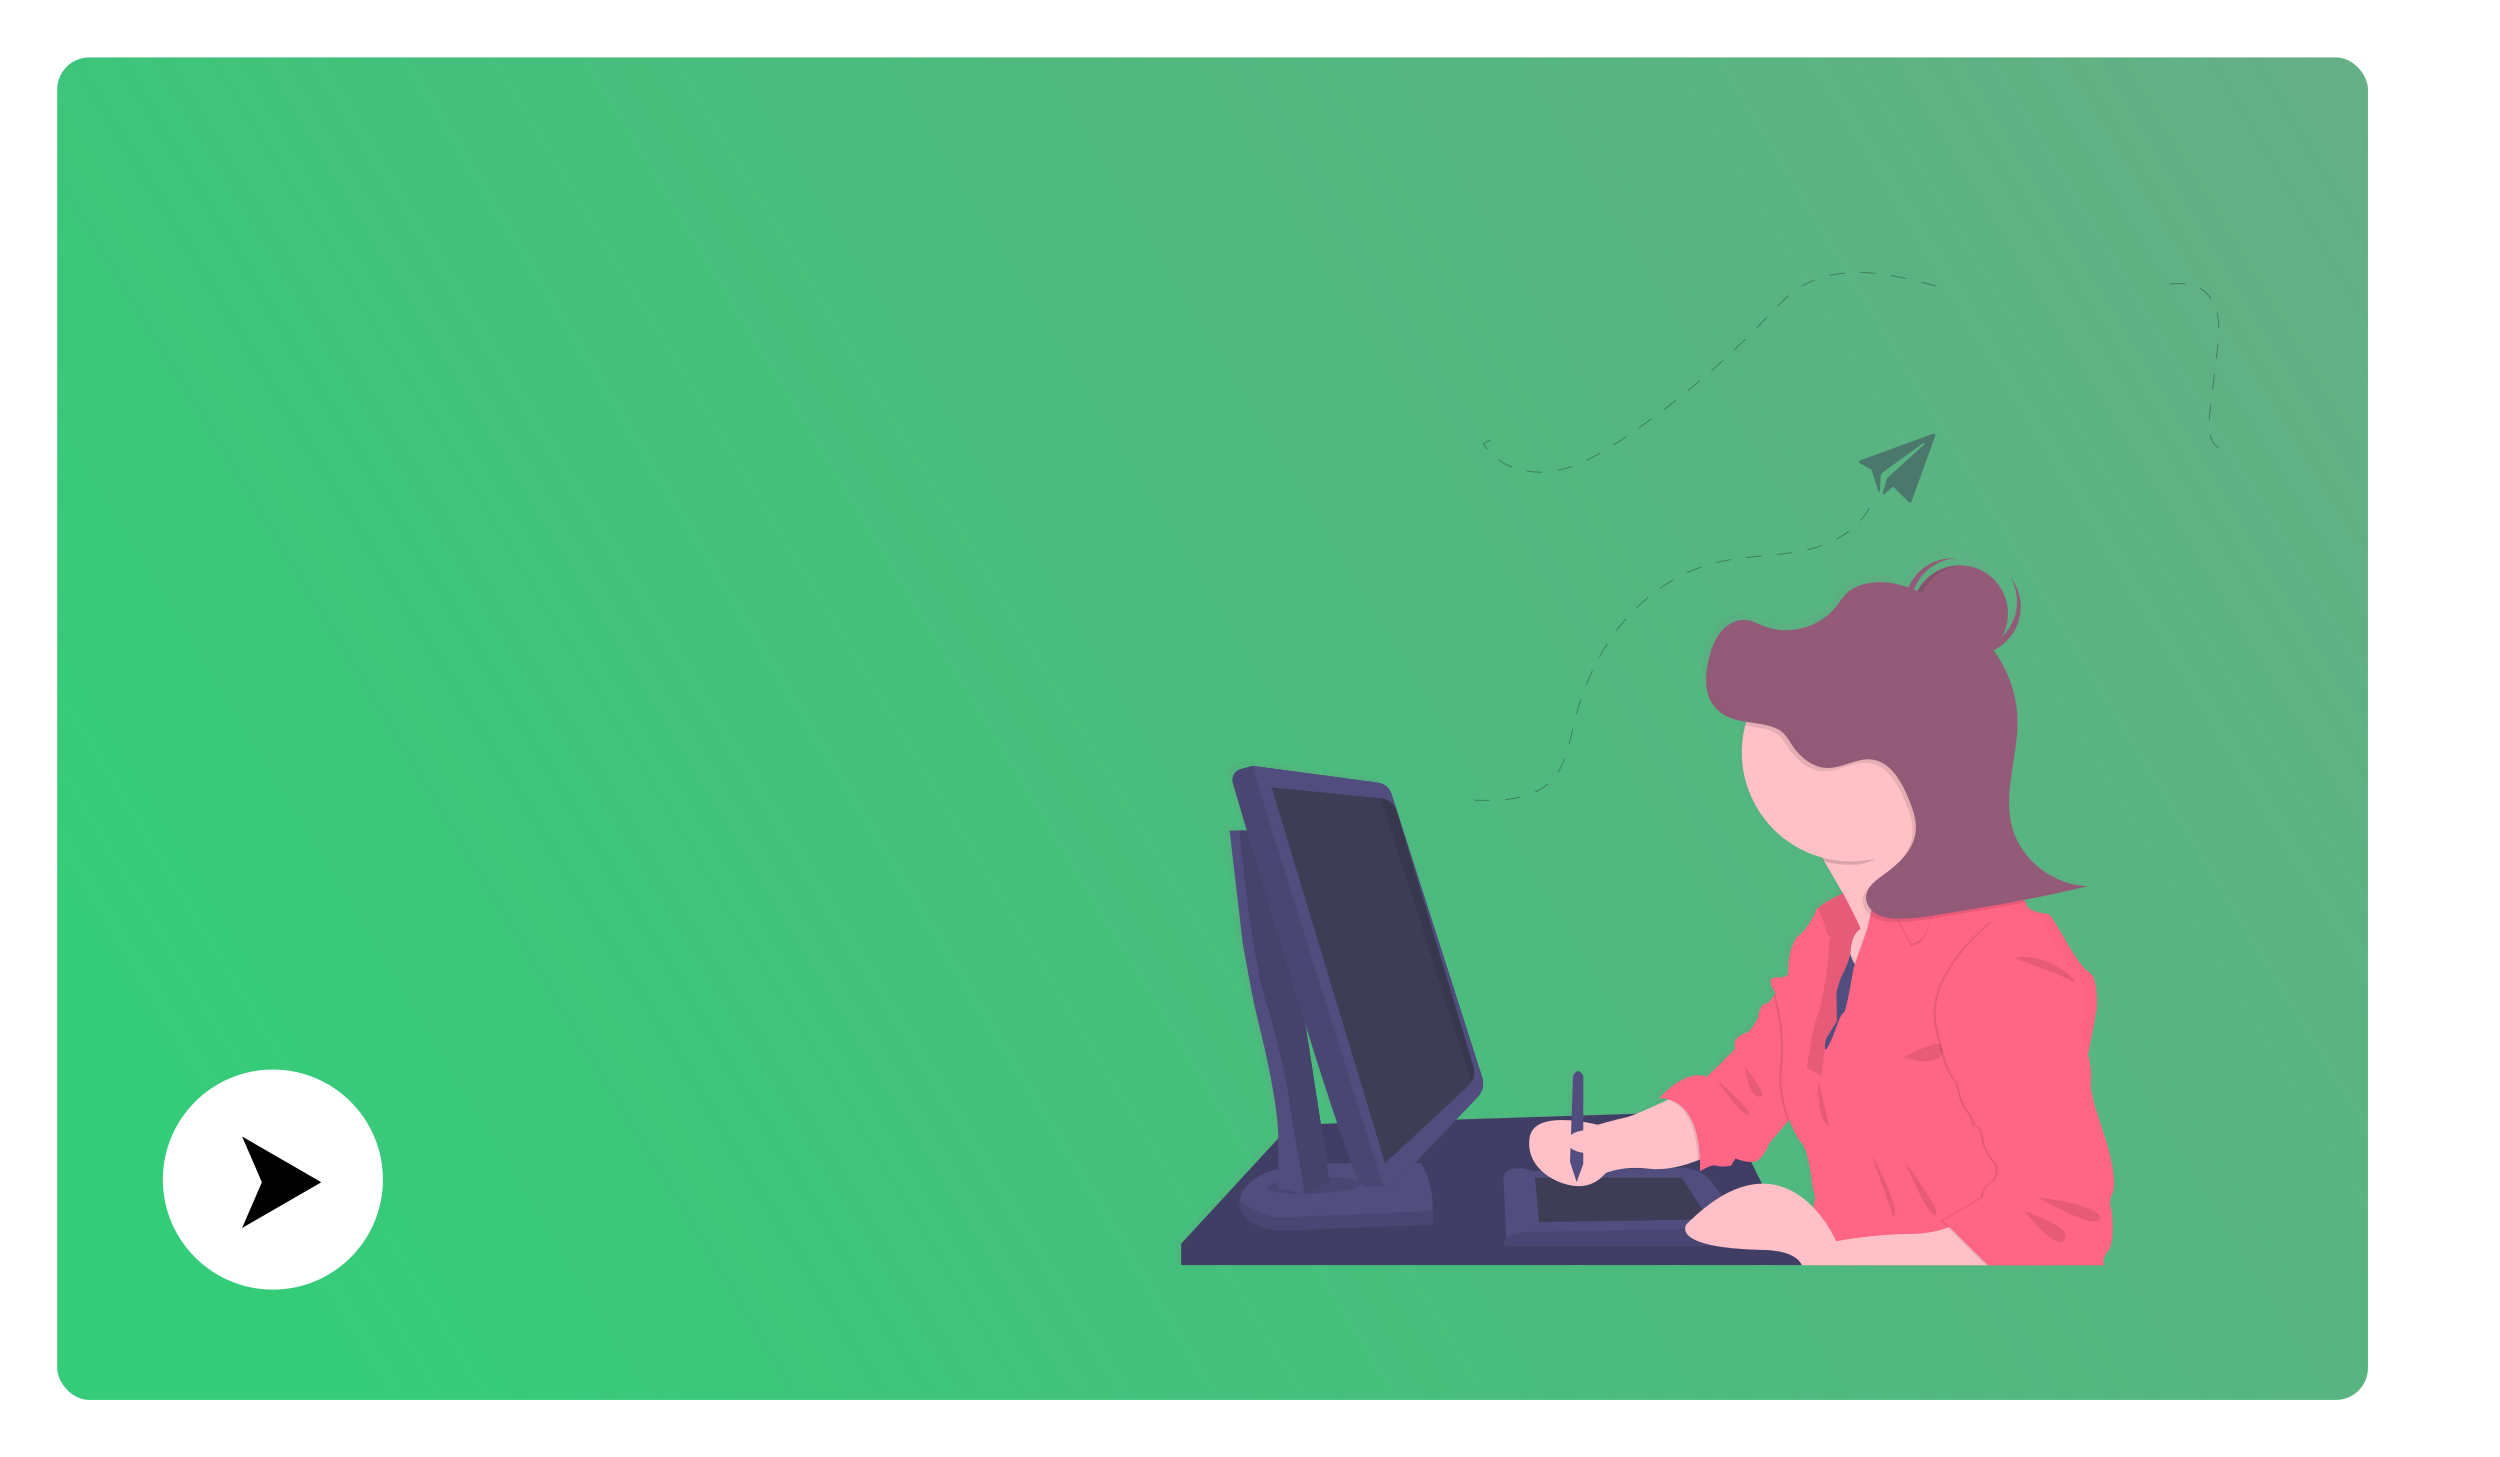<svg width="568" height="331" viewBox="0 0 568 331" fill="none" xmlns="http://www.w3.org/2000/svg">
<g filter="url(#filter0_dd)">
<rect x="13" y="12" width="525" height="305.028" rx="7.29" fill="url(#paint0_linear)"/>
</g>
<circle cx="62" cy="268" r="25" fill="white"/>
<path d="M73 268.608L55 258.215L59.5 268.608L55 279L73 268.608Z" fill="black"/>
<g clip-path="url(#clip0)">
<path d="M478.506 260.561L476.172 253.135C476.172 253.135 474.218 247.864 474.533 245.037C474.848 242.211 473.877 239.125 473.877 239.125L475.796 229.134C475.796 229.134 475.901 228.046 475.895 226.611C475.895 224.219 475.557 220.865 473.9 219.992C471.251 218.595 465.823 206.785 464.685 206.785C463.548 206.785 459.89 206.023 459.89 204.743C459.894 204.696 459.894 204.649 459.89 204.603C459.89 204.603 459.89 204.574 459.89 204.559C459.89 204.544 459.872 204.492 459.861 204.457L459.843 204.407L459.791 204.291L459.773 204.259C459.63 204.005 459.453 203.772 459.245 203.567C464.186 202.625 469.104 201.59 473.987 200.385H473.807L473.987 200.341C473.339 200.334 472.691 200.29 472.048 200.207L471.905 200.239C464.723 199.259 458.268 193.644 456.512 186.529C454.564 178.654 457.97 170.434 457.819 162.319C457.714 157.184 456.188 152.178 453.411 147.857C453.038 147.273 452.641 146.713 452.227 146.165C453.665 145.466 454.935 144.464 455.95 143.229C456.965 141.993 457.7 140.552 458.105 139.005C458.511 137.458 458.577 135.842 458.299 134.267C458.021 132.693 457.405 131.197 456.495 129.883C456.369 129.702 456.238 129.527 456.104 129.355C457.405 131.513 457.934 134.049 457.604 136.547C457.274 139.046 456.106 141.358 454.289 143.105C454.991 141.83 455.434 140.427 455.591 138.98C455.748 137.533 455.616 136.068 455.204 134.672C454.792 133.276 454.107 131.975 453.188 130.845C452.27 129.715 451.137 128.778 449.855 128.088C448.573 127.399 447.166 126.971 445.717 126.828C444.268 126.685 442.805 126.831 441.413 127.257C440.021 127.683 438.727 128.381 437.606 129.311C436.485 130.24 435.56 131.382 434.883 132.671C434.647 132.566 434.41 132.461 434.174 132.365C434.909 130.353 436.215 128.598 437.932 127.317C439.649 126.036 441.703 125.283 443.841 125.151C443.622 125.137 443.406 125.131 443.185 125.131C441.012 125.134 438.889 125.78 437.084 126.987C435.278 128.195 433.87 129.909 433.037 131.916C429.735 130.705 426.29 130.203 422.9 131.064C422.27 131.223 421.655 131.437 421.063 131.703L421.214 131.583C420.373 131.938 419.597 132.431 418.919 133.042C417.903 133.978 417.189 135.191 416.328 136.276C415.451 137.359 414.413 138.302 413.251 139.071C413.347 139.024 413.443 138.969 413.543 138.919C409.634 141.684 404.322 142.481 399.853 140.701C398.599 140.2 397.389 139.514 396.061 139.33C395.04 139.204 394.003 139.355 393.06 139.768C393.101 139.736 393.139 139.701 393.182 139.669C391.949 140.176 390.864 140.989 390.032 142.032C388.574 143.831 387.842 146.115 387.319 148.364C386.931 149.961 386.736 151.598 386.736 153.241C386.756 155.347 387.229 157.38 388.486 159.029C390.435 161.555 393.095 162.237 395.872 162.692C395.79 162.984 395.711 163.252 395.641 163.538C394.048 169.84 394.963 176.514 398.194 182.154C401.424 187.794 406.718 191.961 412.959 193.775L413.499 194.691L413.674 194.732C414.966 196.917 416.381 199.37 417.693 201.732C417.763 201.858 417.831 201.983 417.901 202.106L415.418 203.383C414.768 203.719 413.152 204.597 412.256 205.46C411.998 205.684 411.797 205.967 411.673 206.286C411.294 207.558 409.275 210.86 407.881 211.746C406.487 212.633 405.355 216.953 405.483 219.234C405.612 221.515 404.725 221.276 402.452 221.398C400.18 221.521 402.452 224.826 402.452 224.826L402.511 225.048C402.406 225.228 402.286 225.424 402.155 225.631C401.572 226.526 400.804 227.518 400.244 227.466C399.232 227.369 398.602 229.846 398.666 230.225C398.73 230.604 396.899 233.652 396.204 233.97C395.51 234.288 392.544 234.895 393.363 237.736L389.764 241.4L386.847 244.194C386.847 244.194 382.681 241.843 375.926 249.153C376.679 249.082 377.439 249.153 378.166 249.363L377.974 249.456C376.194 250.299 373.114 251.737 370.836 252.665L358.704 253.041V243.999C358.704 243.999 357.631 241.461 356.371 243.999L356.053 253.135L329.684 253.989L334.625 248.739L334.689 248.669C335.218 248.107 335.587 247.414 335.758 246.662C335.928 245.909 335.895 245.125 335.66 244.39L315.044 179.584L314.901 179.129C314.698 178.489 314.318 177.919 313.804 177.486C313.29 177.053 312.664 176.776 311.998 176.685L283.36 172.82L283.162 172.794L280.53 173.508C280.2 173.598 279.891 173.753 279.622 173.964C279.352 174.175 279.127 174.437 278.959 174.736C278.792 175.035 278.686 175.364 278.647 175.704C278.609 176.044 278.638 176.388 278.734 176.717C279.41 179.05 280.522 182.86 281.942 187.647H277.987L281.018 213.806L282.864 223.869C283.337 226.436 283.888 228.987 284.518 231.523C286.038 237.649 289.045 250.714 289.112 258.292L266.943 282.462V287.371H408.546C408.552 287.387 408.56 287.403 408.569 287.417H477.558C477.558 287.417 476.802 286.084 478.433 284.18C480.063 282.275 479.255 274.72 479.255 274.72C479.255 274.72 478.339 273.512 479.46 270.846C480.58 268.18 478.506 260.561 478.506 260.561ZM302.559 254.859L298.796 254.981L295.296 232.212C297.889 240.531 300.404 248.447 302.559 254.859ZM399.454 268.697L397.012 263.714C397.571 263.74 398.124 263.592 398.596 263.291C400.174 262.148 401.119 259.482 401.119 259.482L405.355 254.45L405.705 254.03C406.562 256.425 407.572 258.315 408.38 259.228C410.398 261.515 410.652 268.116 411.273 270.528C411.895 272.941 411.41 271.926 411.273 273.323C411.254 273.664 411.282 274.007 411.358 274.341C408.566 271.345 404.596 268.621 399.454 268.697Z" fill="url(#paint1_linear)"/>
<path d="M268.369 282.559L293.265 255.574L392.149 252.392L409.412 287.418H268.369V282.559Z" fill="#514E7F"/>
<path opacity="0.2" d="M268.369 282.559L293.265 255.574L392.149 252.392L409.412 287.418H268.369V282.559Z" fill="black"/>
<path d="M397.179 280.307V281.24C397.179 281.723 396.987 282.186 396.646 282.527C396.305 282.869 395.842 283.06 395.359 283.06H342.207C341.2 283.06 342.207 281.051 342.207 281.051L341.606 267.887C341.583 267.386 341.734 266.894 342.033 266.492C342.331 266.09 342.76 265.804 343.245 265.681C346.203 264.935 348.239 266.133 348.239 266.133L381.165 265.296C381.847 265.262 382.531 265.295 383.207 265.393C384.402 265.551 385.553 265.95 386.59 266.564C387.627 267.179 388.529 267.997 389.242 268.969L396.809 279.228C397.045 279.538 397.175 279.917 397.179 280.307Z" fill="#514E7F"/>
<path opacity="0.1" d="M397.178 281.239C397.178 281.722 396.986 282.185 396.644 282.526C396.303 282.868 395.84 283.06 395.357 283.06H342.205C341.199 283.06 342.205 281.05 342.205 281.05C342.205 281.05 345.14 279.626 349.497 279.883L388.293 279.043C388.293 279.043 392.875 279.148 395.556 279.44C396 279.488 396.411 279.698 396.71 280.03C397.01 280.362 397.176 280.792 397.178 281.239Z" fill="black"/>
<path d="M382.092 267.557H348.74L349.662 277.699L388.294 277.028L382.092 267.557Z" fill="#3F3D56"/>
<path d="M325.53 274.679V278.2L290.588 279.618C290.588 279.618 282.598 279.072 281.618 274.163C281.54 273.65 281.55 273.127 281.648 272.617C282 270.549 283.774 266.938 291.591 265.269L301.217 264.28H322.68C322.68 264.28 325.451 267.054 325.53 274.679Z" fill="#514E7F"/>
<path opacity="0.1" d="M325.53 274.79V278.2L290.588 279.618C290.588 279.618 282.598 279.072 281.618 274.163C281.54 273.65 281.55 273.127 281.648 272.617C281.648 272.617 286.478 277.185 293.024 276.514L323.78 275.175C324.369 275.077 324.954 274.949 325.53 274.79Z" fill="black"/>
<path opacity="0.1" d="M298.799 271.245C304.725 270.94 309.486 269.868 309.433 268.851C309.381 267.835 304.535 267.258 298.61 267.563C292.684 267.869 287.923 268.94 287.976 269.957C288.028 270.974 292.874 271.551 298.799 271.245Z" fill="black"/>
<path d="M302.115 268.534L296.462 271.328L290.448 269.905L290.418 260.101C290.801 252.946 287.502 238.624 285.871 232.133C285.243 229.625 284.693 227.097 284.223 224.549L282.374 214.588L279.363 188.703H286.527L290.739 194.735L302.115 268.534Z" fill="#514E7F"/>
<path d="M302.115 268.534L296.462 271.328L292.857 250.39C292.927 246.823 288.455 229.887 288.163 229.19C284.599 220.682 281.545 188.715 281.545 188.715H286.53L290.739 194.735L302.115 268.534Z" fill="#514E7F"/>
<path opacity="0.15" d="M302.115 268.534L296.462 271.328L292.857 250.39C292.927 246.823 288.455 229.887 288.163 229.19C284.599 220.682 281.545 188.715 281.545 188.715H286.53L290.739 194.735L302.115 268.534Z" fill="black"/>
<path d="M335.815 249.113L316.563 269.4L314.306 269.561L311.555 269.759C310.919 269.805 310.284 269.653 309.736 269.325C309.189 268.997 308.757 268.507 308.498 267.924C302.664 254.798 284.013 191.329 280.087 177.884C279.992 177.558 279.962 177.216 280.001 176.879C280.039 176.541 280.145 176.214 280.312 175.918C280.478 175.622 280.702 175.362 280.971 175.154C281.239 174.945 281.547 174.793 281.875 174.705L284.5 173.999L284.696 174.022L312.742 177.785C313.544 177.893 314.298 178.226 314.917 178.746C315.537 179.265 315.996 179.949 316.243 180.72L336.772 244.872C337.007 245.6 337.042 246.377 336.874 247.123C336.705 247.869 336.34 248.557 335.815 249.113Z" fill="#514E7F"/>
<path opacity="0.1" d="M335.815 249.113L316.563 269.4L314.306 269.561L311.555 269.759C310.919 269.805 310.284 269.653 309.736 269.325C309.189 268.997 308.757 268.507 308.498 267.924C302.664 254.798 284.013 191.329 280.087 177.884C279.992 177.558 279.962 177.216 280.001 176.879C280.039 176.541 280.145 176.214 280.312 175.918C280.478 175.622 280.702 175.362 280.971 175.154C281.239 174.945 281.547 174.793 281.875 174.705L284.5 173.999L284.696 174.022L312.742 177.785C313.544 177.893 314.298 178.226 314.917 178.746C315.537 179.265 315.996 179.949 316.243 180.72L336.772 244.872C337.007 245.6 337.042 246.377 336.874 247.123C336.705 247.869 336.34 248.557 335.815 249.113Z" fill="black"/>
<path d="M335.748 249.182L316.563 269.408L314.305 269.569L285.515 177.393C285.025 176.335 284.75 175.19 284.707 174.024L313.223 177.851C313.884 177.94 314.506 178.215 315.018 178.643C315.529 179.072 315.908 179.637 316.111 180.272L336.754 244.78C336.996 245.537 337.03 246.345 336.853 247.119C336.676 247.893 336.294 248.606 335.748 249.182Z" fill="#514E7F"/>
<path d="M334.341 245.782C334.131 246.139 333.869 246.463 333.566 246.744L314.678 264.304L288.91 178.899L313.655 181.35C314.511 181.434 315.323 181.771 315.987 182.318C316.652 182.865 317.138 183.597 317.385 184.421L334.767 242.302C334.941 242.88 334.993 243.488 334.92 244.087C334.847 244.686 334.65 245.263 334.341 245.782Z" fill="#3F3D56"/>
<path opacity="0.1" d="M334.341 245.782L313.654 181.35C314.511 181.434 315.323 181.771 315.987 182.318C316.651 182.865 317.138 183.597 317.385 184.421L334.767 242.302C334.941 242.88 334.993 243.488 334.92 244.087C334.846 244.686 334.649 245.263 334.341 245.782Z" fill="black"/>
<path d="M445.264 150.34C451.313 150.34 456.217 145.436 456.217 139.387C456.217 133.337 451.313 128.434 445.264 128.434C439.214 128.434 434.311 133.337 434.311 139.387C434.311 145.436 439.214 150.34 445.264 150.34Z" fill="#945B79"/>
<path d="M434.196 137.761C434.196 134.969 435.262 132.282 437.176 130.249C439.091 128.217 441.709 126.992 444.496 126.826C444.28 126.826 444.064 126.805 443.846 126.805C442.392 126.781 440.948 127.047 439.598 127.587C438.249 128.127 437.02 128.93 435.983 129.95C434.947 130.969 434.124 132.185 433.562 133.526C433 134.867 432.711 136.306 432.711 137.76C432.711 139.214 433 140.653 433.562 141.994C434.124 143.335 434.947 144.55 435.983 145.57C437.02 146.589 438.249 147.392 439.598 147.932C440.948 148.472 442.392 148.738 443.846 148.714C444.064 148.714 444.28 148.714 444.496 148.694C441.709 148.527 439.092 147.303 437.177 145.271C435.263 143.239 434.197 140.553 434.196 137.761Z" fill="#945B79"/>
<path opacity="0.1" d="M435.615 139.387C435.616 136.594 436.683 133.907 438.598 131.875C440.514 129.843 443.133 128.619 445.921 128.454C445.705 128.454 445.486 128.434 445.267 128.434C442.393 128.48 439.652 129.655 437.636 131.705C435.62 133.754 434.49 136.513 434.49 139.388C434.49 142.263 435.62 145.022 437.636 147.072C439.652 149.121 442.393 150.296 445.267 150.343C445.486 150.343 445.705 150.343 445.921 150.319C443.133 150.155 440.513 148.931 438.597 146.899C436.682 144.867 435.615 142.18 435.615 139.387Z" fill="black"/>
<path d="M388.888 262.198C387.865 262.738 386.811 263.219 385.732 263.636C382.914 264.744 378.62 266.016 374.621 265.529C367.898 264.712 363.875 266.912 363.875 266.912L362.367 255.725C362.367 255.725 367.326 254.267 369.342 253.902C370.853 253.611 376.304 251.099 378.921 249.865C379.796 249.457 380.341 249.188 380.341 249.188H385.37L388.888 262.198Z" fill="#FFC1C7"/>
<path opacity="0.1" d="M388.889 262.198C387.866 262.738 386.812 263.219 385.733 263.636C385.392 253.675 381.57 250.717 378.922 249.865C379.797 249.457 380.342 249.188 380.342 249.188H385.371L388.889 262.198Z" fill="black"/>
<path d="M407.493 228.764V253.267L406.178 254.824L401.963 259.812C401.963 259.812 401.02 262.438 399.448 263.581C397.876 264.724 394.291 263.205 394.291 263.205L393.285 264.838C393.285 264.838 391.024 265.279 389.957 264.838C388.889 264.398 386.246 266.095 386.246 266.095C386.625 248.121 376.883 249.568 376.883 249.568C383.606 242.34 387.754 244.665 387.754 244.665L390.648 241.899L394.23 238.271C393.413 235.462 396.365 234.861 397.056 234.546C397.748 234.231 399.571 231.215 399.509 230.838C399.448 230.462 400.072 228.009 401.079 228.105C401.639 228.158 402.406 227.175 402.984 226.291C403.444 225.579 403.783 224.932 403.783 224.932L407.493 228.764Z" fill="#FF6584"/>
<path d="M416.193 204.271L423.602 200.479L423.182 204.921L424.641 209.384C424.641 209.384 423.302 212.84 423.136 213.217C422.969 213.593 419.784 221.472 419.784 221.472L417.229 218.246L416.193 204.271Z" fill="#FF6584"/>
<path opacity="0.1" d="M417.232 218.246L416.193 204.271L423.602 200.481" fill="black"/>
<path d="M448.03 200.106C448.03 200.106 445.568 203.647 442.196 208.159C434.35 218.66 421.585 234.412 423.528 222.983C423.592 222.61 423.642 222.236 423.685 221.86C423.207 222.181 422.11 221.901 420.914 221.332L420.833 221.294C420.243 221.005 419.673 220.676 419.129 220.308C419.068 220.27 419.009 220.229 418.951 220.189C417.624 219.264 416.562 218.182 416.618 217.435C417.56 201.03 421.378 208.853 422.451 210.674C422.512 210.801 422.595 210.917 422.696 211.015C422.65 210.887 422.597 210.752 422.539 210.612C421.786 208.766 420.348 206.007 418.706 203.057V203.028L418.487 202.637C417.122 200.202 415.643 197.655 414.313 195.421L413.954 194.82C411.854 191.296 410.221 188.668 410.221 188.668C410.221 188.668 419.762 179.941 427.804 174.638C434.513 170.207 440.195 168.162 438.378 175.595C437.211 180.372 437.552 184.459 438.629 187.846C438.667 187.971 438.707 188.097 438.751 188.219C438.967 188.864 439.217 189.498 439.498 190.118C439.879 190.972 440.316 191.8 440.805 192.597C442.635 195.598 445.101 198.161 448.03 200.106Z" fill="#FFC1C7"/>
<path opacity="0.15" d="M433.197 186.859C428.673 191.774 427.711 196.485 420.503 196.485C418.406 196.486 416.317 196.222 414.287 195.697C412.015 191.876 410.203 188.945 410.203 188.945C410.203 188.945 442.354 159.545 438.36 175.871C437.141 180.803 432.028 183.388 433.197 186.859Z" fill="black"/>
<path d="M445.264 170.945C445.264 175.843 443.811 180.631 441.09 184.704C438.369 188.776 434.501 191.95 429.976 193.825C425.45 195.699 420.471 196.189 415.667 195.233C410.863 194.278 406.45 191.919 402.987 188.455C399.523 184.991 397.165 180.578 396.21 175.774C395.255 170.97 395.745 165.991 397.62 161.466C399.495 156.94 402.67 153.073 406.743 150.352C410.816 147.631 415.604 146.179 420.502 146.18C423.758 146.166 426.985 146.796 429.996 148.036C433.006 149.276 435.742 151.099 438.044 153.402C440.346 155.704 442.17 158.44 443.409 161.451C444.648 164.462 445.279 167.689 445.264 170.945Z" fill="#FFC1C7"/>
<path opacity="0.1" d="M419.937 213.806C419.937 213.806 420.377 220.844 424.84 220.278C429.303 219.712 425.908 235.236 425.908 235.236L420.949 239.761L415.599 241.406C415.599 241.406 410.886 240.023 410.95 239.769C411.014 239.516 412.834 224.814 412.834 224.814L415.599 216.956L419.937 213.806Z" fill="black"/>
<path d="M419.937 214.308C419.937 214.308 420.377 221.346 424.84 220.783C429.303 220.22 425.908 235.741 425.908 235.741L420.949 240.265L415.605 241.899C415.605 241.899 410.892 240.516 410.956 240.265C411.02 240.015 412.84 225.307 412.84 225.307L415.605 217.452L419.937 214.308Z" fill="#514E7F"/>
<path opacity="0.1" d="M407.492 228.764V253.267L406.177 254.824C404.82 251.225 403.788 246.345 404.426 241.958C405.258 236.141 403.601 228.697 403 226.285C403.461 225.573 403.799 224.926 403.799 224.926L407.492 228.764Z" fill="black"/>
<path opacity="0.1" d="M420.502 215.063C420.342 216.444 419.984 217.794 419.437 219.071C419.274 219.459 419.107 219.835 418.941 220.188C417.614 219.264 416.552 218.181 416.608 217.435C417.55 201.03 421.368 208.853 422.441 210.673C421.916 211.07 420.744 212.237 420.502 215.063Z" fill="black"/>
<path opacity="0.1" d="M422.524 210.612C421.737 208.678 420.191 205.741 418.461 202.637L418.68 202.526L422.682 210.513C422.626 210.54 422.573 210.573 422.524 210.612Z" fill="black"/>
<path opacity="0.1" d="M448.03 200.105C448.03 200.105 420.753 239.323 423.527 222.982C423.591 222.609 423.641 222.236 423.685 221.859C423.195 222.186 422.06 221.889 420.832 221.294C421.019 220.203 421.124 219.456 421.124 219.456L424.143 210.915C424.143 210.915 425.893 204.127 425.651 202.748L425.732 202.692L440.743 192.614H440.758C442.603 195.614 445.086 198.171 448.03 200.105Z" fill="black"/>
<path d="M476.311 229.771L474.173 240.823L467.756 287.456H412.083C412.083 287.456 413.087 279.289 413.087 278.029C413.087 276.768 411.958 274.887 412.083 273.504C412.209 272.122 412.69 273.125 412.083 270.739C411.477 268.353 411.208 261.813 409.204 259.553C407.2 257.292 403.916 248.991 404.917 241.964C405.917 234.937 403.28 225.498 403.28 225.498C403.28 225.498 401.019 222.228 403.28 222.102C405.541 221.977 406.425 222.216 406.299 219.961C406.174 217.706 407.303 213.43 408.685 212.549C410.068 211.668 412.081 208.401 412.457 207.144C412.582 206.828 412.782 206.547 413.04 206.325C414.172 205.239 416.473 204.128 416.473 204.128L418.673 203.028V203.058L422.663 211.015C422.663 211.015 420.796 211.922 420.484 215.565C420.325 216.946 419.967 218.296 419.42 219.573C419.315 219.824 419.209 220.072 419.102 220.308C418.781 221.02 418.454 221.65 418.177 222.152C417.766 222.896 417.471 223.354 417.471 223.354C417.471 223.354 417.363 224.205 417.2 225.395C416.864 227.84 416.298 231.714 415.963 232.641C415.671 233.464 415.088 234.878 414.764 236.141C414.56 236.932 414.443 237.664 414.551 238.142C414.551 238.18 414.569 238.218 414.58 238.253C414.957 239.42 416.841 234.403 416.841 234.403C416.841 234.403 418.224 230.13 418.854 230.13C419.335 230.13 420.417 224.097 420.895 221.315C421.035 220.483 421.12 219.944 421.12 219.944L424.139 211.4C424.139 211.4 424.556 209.787 424.956 207.973C425.376 206.065 425.776 203.938 425.647 203.23L425.729 203.174L440.739 193.096H440.754L440.984 192.942H440.961C440.856 192.942 440.553 192.755 439.972 191.39C439.823 191.043 439.657 190.623 439.473 190.103C439.473 190.103 444.275 188.175 445.987 189.587C446.098 189.676 446.196 189.78 446.279 189.896C446.327 189.961 446.369 190.03 446.404 190.103C447.536 192.437 448.038 194.187 449.169 195.698C449.292 195.859 449.424 196.012 449.566 196.156C450.934 197.588 453.65 199.266 453.192 199.721C452.69 200.222 456.963 202.346 456.963 202.346C456.963 202.346 459.463 203.775 460.248 204.971C460.385 205.156 460.466 205.377 460.481 205.607C460.481 206.864 464.127 207.617 465.259 207.617C466.391 207.617 471.796 219.308 474.433 220.69C477.07 222.073 476.311 229.771 476.311 229.771Z" fill="#FF6584"/>
<g opacity="0.1">
<path opacity="0.1" d="M419.916 211.014C419.916 211.014 418.049 211.921 417.737 215.564C417.578 216.945 417.219 218.296 416.669 219.572C416.304 220.454 415.89 221.315 415.429 222.151C415.018 222.895 414.724 223.353 414.724 223.353C414.724 223.353 414.616 224.204 414.452 225.394C414.126 227.859 413.542 231.733 413.213 232.655C412.921 233.477 412.338 234.892 412.014 236.155C411.81 236.946 411.693 237.678 411.801 238.156C411.801 238.194 411.818 238.232 411.83 238.267C412.206 239.434 414.091 234.417 414.091 234.417C414.091 234.417 415.473 230.143 416.103 230.143C416.281 230.143 416.544 229.309 416.827 228.119C416.97 227.165 417.118 226.211 417.215 225.412C417.378 224.216 417.486 223.37 417.486 223.37C417.486 223.37 417.652 223.113 417.909 222.67C418.177 221.133 418.364 219.972 418.364 219.972L421.383 211.428C421.383 211.428 421.602 210.576 421.876 209.418L418.667 203.039L416.468 204.139L419.916 211.014Z" fill="black"/>
<path opacity="0.1" d="M474.425 220.719C471.8 219.336 466.383 207.645 465.251 207.645C464.119 207.645 460.473 206.893 460.473 205.635C460.473 204.378 456.955 202.366 456.955 202.366C456.955 202.366 452.682 200.23 453.184 199.74C453.636 199.285 450.926 197.608 449.558 196.176C449.417 196.031 449.285 195.878 449.161 195.718C448.03 194.207 447.528 192.448 446.396 190.123C446.361 190.05 446.319 189.979 446.271 189.913C446.187 189.798 446.089 189.694 445.979 189.604C445.209 188.971 443.82 189.021 442.52 189.248C442.771 189.322 443.007 189.443 443.214 189.604C443.324 189.694 443.422 189.798 443.505 189.913C443.553 189.979 443.595 190.05 443.631 190.123C444.763 192.457 445.264 194.207 446.396 195.718C446.521 195.874 446.654 196.023 446.796 196.164C448.164 197.596 450.879 199.274 450.421 199.729C449.92 200.23 454.193 202.354 454.193 202.354C454.193 202.354 457.711 204.367 457.711 205.624C457.711 206.881 461.357 207.634 462.489 207.634C463.621 207.634 469.026 219.325 471.663 220.707C474.3 222.09 473.55 229.75 473.55 229.75L471.409 240.822L464.992 287.455H467.757L474.174 240.822L476.312 229.761C476.312 229.761 477.065 222.102 474.425 220.719Z" fill="black"/>
</g>
<path d="M364.654 255.953C364.654 255.953 348.666 251.327 347.534 258.43C346.403 265.532 354.071 269.616 358.972 269.491C363.872 269.365 366.01 264.713 366.01 264.713L364.654 255.953Z" fill="#FFC1C7"/>
<path d="M444.824 277.786C444.824 277.786 441.242 280.362 433.638 280.362C426.033 280.362 417.172 281.995 417.172 281.995C417.172 281.995 405.86 255.349 383.172 278.16C383.172 278.16 379.088 283.439 400.265 283.993C400.265 283.993 407.744 283.743 409.378 287.45H451.673L457.457 283.118L444.824 277.786Z" fill="#FFC1C7"/>
<path d="M359.728 244.475C359.728 244.475 358.66 241.963 357.394 244.475L356.709 263.96L358.214 268.548L359.719 264.464L359.728 244.475Z" fill="#514E7F"/>
<path opacity="0.1" d="M446.271 189.905C444.078 190.652 441.671 192.402 440.962 192.95C440.831 192.95 440.379 192.658 439.475 190.112C439.472 190.112 444.9 187.933 446.271 189.905Z" fill="black"/>
<path d="M422.682 211.015C422.682 211.015 420.815 211.922 420.503 215.565C420.344 216.946 419.986 218.296 419.439 219.573L418.21 222.155L417.233 225.404L417.335 232.02L414.78 236.156L414.567 238.157L413.905 244.347L410.51 242.713C410.51 242.713 411.91 232.731 412.96 230.71C414.01 228.689 415.413 217.983 415.413 217.983C415.413 217.983 415.349 214.054 415.854 213.363C416.358 212.672 414.979 212.797 414.847 211.353C414.771 210.496 413.815 208.115 413.048 206.322C414.179 205.236 416.481 204.125 416.481 204.125L418.68 203.025L422.682 211.015Z" fill="#FF6584"/>
<path opacity="0.1" d="M422.682 211.015C422.682 211.015 420.815 211.922 420.503 215.565C420.344 216.946 419.986 218.296 419.439 219.573L418.21 222.155L417.233 225.404L417.335 232.02L414.78 236.156L414.567 238.157L413.905 244.347L410.51 242.713C410.51 242.713 411.91 232.731 412.96 230.71C414.01 228.689 415.413 217.983 415.413 217.983C415.413 217.983 415.349 214.054 415.854 213.363C416.358 212.672 414.979 212.797 414.847 211.353C414.771 210.496 413.815 208.115 413.048 206.322C414.179 205.236 416.481 204.125 416.481 204.125L418.68 203.025L422.682 211.015Z" fill="black"/>
<path opacity="0.1" d="M449.558 196.67C446.755 198.962 439.217 205.467 438.351 209.889C437.284 215.341 434.078 214.813 434.078 214.813C430.073 206.126 427.316 203.997 425.738 203.696L440.749 193.616C440.749 193.616 440.749 193.616 440.763 193.616L440.994 193.461H440.962C440.857 193.461 440.553 193.277 439.973 191.912L445.988 190.106C446.099 190.195 446.197 190.299 446.279 190.416C446.327 190.481 446.369 190.55 446.405 190.623C447.537 192.956 448.038 194.706 449.17 196.217C449.291 196.375 449.42 196.526 449.558 196.67Z" fill="black"/>
<path d="M449.558 196.165C446.755 198.457 439.217 204.965 438.351 209.387C437.284 214.836 434.078 214.308 434.078 214.308C430.073 205.624 427.316 203.486 425.738 203.195L440.749 193.117H440.763L440.994 192.962H440.962C440.857 192.962 440.553 192.775 439.973 191.41L445.988 189.607C446.099 189.696 446.197 189.8 446.279 189.917C446.328 189.981 446.37 190.051 446.405 190.124C447.537 192.457 448.038 194.207 449.17 195.718C449.29 195.875 449.42 196.024 449.558 196.165Z" fill="#FF6584"/>
<path opacity="0.1" d="M432.57 240.202C432.757 240.141 442.552 234.595 441.426 238.813C440.3 243.031 432.57 240.202 432.57 240.202Z" fill="black"/>
<path opacity="0.1" d="M390.207 245.513C390.207 245.513 395.358 253.526 397.181 253.275C399.004 253.024 390.207 245.513 390.207 245.513Z" fill="black"/>
<path opacity="0.1" d="M396.625 242.529C396.625 242.529 396.94 248.751 399.644 249.189C402.348 249.626 396.625 242.529 396.625 242.529Z" fill="black"/>
<path opacity="0.1" d="M425.211 262.513C425.211 262.513 431.611 273.16 430.365 276.844L425.211 262.513Z" fill="black"/>
<path opacity="0.1" d="M432.631 263.771C432.631 263.771 441.288 275.147 439.789 276.089C438.29 277.031 432.631 263.771 432.631 263.771Z" fill="black"/>
<path opacity="0.1" d="M413.166 245.513C413.166 245.513 412.276 253.601 415.616 255.952L413.166 245.513Z" fill="black"/>
<path opacity="0.1" d="M451.991 209.533C451.991 209.533 437.17 221.034 439.545 232.976C441.919 244.918 444.212 245.796 444.212 245.796C444.212 245.796 445.087 250.571 446.726 252.584C448.366 254.596 448.109 255.915 448.109 255.915C448.109 255.915 449.617 255.224 450.119 258.68C450.62 262.137 453.26 264.587 453.26 264.587C453.26 264.587 454.135 267.352 451.878 268.86C449.62 270.368 450.127 272.005 450.127 272.005L440.951 277.346L451.172 287.465H477.57C477.57 287.465 476.814 286.146 478.445 284.256C480.076 282.366 479.265 274.893 479.265 274.893C479.265 274.893 478.352 273.697 479.469 271.057C480.586 268.417 478.509 260.877 478.509 260.877L476.176 253.523C476.176 253.523 474.227 248.308 474.542 245.51C474.857 242.713 473.9 239.656 473.9 239.656L468.834 223.671C468.834 223.671 469.085 207.71 451.991 209.533Z" fill="black"/>
<path d="M452.493 209.533C452.493 209.533 437.661 221.034 440.049 232.976C442.438 244.918 444.699 245.796 444.699 245.796C444.699 245.796 445.574 250.571 447.213 252.584C448.853 254.596 448.596 255.915 448.596 255.915C448.596 255.915 450.104 255.224 450.609 258.68C451.113 262.137 453.75 264.587 453.75 264.587C453.75 264.587 454.625 267.352 452.368 268.86C450.11 270.368 450.618 272.005 450.618 272.005L441.441 277.346L451.685 287.465H478.08C478.08 287.465 477.328 286.146 478.956 284.256C480.583 282.366 479.772 274.893 479.772 274.893C479.772 274.893 478.859 273.697 479.976 271.057C481.094 268.417 479.017 260.877 479.017 260.877L476.683 253.523C476.683 253.523 474.735 248.308 475.05 245.51C475.365 242.713 474.402 239.656 474.402 239.656L469.336 223.671C469.336 223.671 469.586 207.71 452.493 209.533Z" fill="#FF6584"/>
<path opacity="0.1" d="M457.457 217.639C457.457 217.639 468.016 221.221 470.843 222.983C473.669 224.745 466.695 216.006 457.457 217.639Z" fill="black"/>
<path opacity="0.1" d="M462.988 272.005C462.988 272.005 478.008 273.889 477.132 276.844C476.257 279.799 462.988 272.005 462.988 272.005Z" fill="black"/>
<path opacity="0.1" d="M460.045 275.208C460.045 275.208 471.033 278.729 469.087 281.625C467.142 284.522 460.045 275.208 460.045 275.208Z" fill="black"/>
<path opacity="0.1" d="M460.239 205C454.245 206.167 448.221 207.164 442.195 208.159L440.625 208.418C437.312 208.964 433.978 209.512 430.617 209.495C428.981 209.495 427.295 209.326 425.842 208.567C425.532 208.403 425.239 208.207 424.967 207.984C423.949 207.167 423.217 205.98 423.235 204.691C423.252 202.34 425.484 200.709 427.403 199.35C430.212 197.357 432.986 194.828 434.071 191.652C434.278 191.056 434.419 190.44 434.494 189.814C434.815 187.116 433.832 184.453 432.785 181.939C431.641 179.211 430.072 176.28 427.779 174.623C426.851 173.941 425.767 173.502 424.626 173.348C421.102 172.881 417.768 175.39 414.218 175.25C411.334 175.125 408.883 173.272 407.148 171.093C405.885 169.507 405.085 167.383 403.184 166.441C401.124 165.417 398.782 165.175 396.492 164.834C397.423 161.174 399.179 157.776 401.625 154.9C404.07 152.023 407.141 149.744 410.603 148.236C414.065 146.728 417.826 146.032 421.598 146.2C425.37 146.369 429.053 147.398 432.367 149.208C435.68 151.019 438.536 153.563 440.715 156.647C442.895 159.73 444.34 163.271 444.941 166.999C445.542 170.727 445.283 174.542 444.183 178.154C443.083 181.767 441.172 185.079 438.595 187.839C438.633 187.965 438.674 188.09 438.718 188.213C438.934 188.858 439.183 189.492 439.464 190.112C439.464 190.112 444.266 188.184 445.978 189.595C446.089 189.684 446.187 189.789 446.27 189.905C446.318 189.969 446.36 190.039 446.395 190.112C447.527 192.445 448.029 194.195 449.16 195.706C449.283 195.867 449.415 196.02 449.557 196.164C450.925 197.597 453.641 199.274 453.183 199.729C452.681 200.231 456.954 202.354 456.954 202.354C456.954 202.354 459.454 203.798 460.239 205Z" fill="black"/>
<path d="M389.375 160.371C387.141 157.489 387.383 153.417 388.208 149.87C388.728 147.633 389.466 145.384 390.912 143.602C392.359 141.819 394.637 140.571 396.915 140.88C398.248 141.061 399.453 141.741 400.707 142.237C406.337 144.465 413.32 142.613 417.106 137.884C417.964 136.814 418.673 135.612 419.688 134.676C420.825 133.695 422.185 133.009 423.649 132.678C429.985 131.079 436.519 134.227 441.938 137.876C446.564 140.991 450.963 144.628 454 149.304C456.759 153.577 458.274 158.533 458.375 163.618C458.53 171.668 455.134 179.789 457.077 187.601C458.994 195.316 466.528 201.255 474.477 201.31C463.562 203.988 452.46 205.823 441.372 207.652C438.056 208.2 434.725 208.748 431.364 208.728C429.728 208.728 428.039 208.559 426.589 207.8C425.14 207.042 423.964 205.569 423.964 203.933C423.982 201.579 426.216 199.951 428.132 198.592C431.464 196.229 434.745 193.111 435.226 189.056C435.547 186.358 434.564 183.692 433.514 181.181C431.913 177.359 429.471 173.127 425.364 172.578C421.843 172.109 418.507 174.62 414.957 174.477C412.075 174.352 409.622 172.5 407.886 170.321C406.623 168.734 405.824 166.61 403.925 165.668C399.231 163.346 393.039 165.094 389.375 160.371Z" fill="#945B79"/>
<path d="M453.571 145.687C455.864 144.095 457.463 141.687 458.041 138.956C458.619 136.225 458.132 133.376 456.68 130.991C456.814 131.16 456.943 131.335 457.068 131.513C457.915 132.694 458.518 134.032 458.843 135.448C459.168 136.864 459.208 138.331 458.96 139.762C458.713 141.194 458.183 142.562 457.402 143.787C456.621 145.013 455.604 146.07 454.41 146.898C453.216 147.727 451.87 148.309 450.449 148.612C449.028 148.915 447.561 148.933 446.133 148.663C444.705 148.394 443.345 147.843 442.132 147.043C440.919 146.243 439.878 145.21 439.068 144.004C438.945 143.823 438.826 143.639 438.715 143.455C440.44 145.651 442.939 147.104 445.7 147.519C448.461 147.934 451.277 147.278 453.571 145.687Z" fill="#945B79"/>
<g opacity="0.1">
<path opacity="0.1" d="M418.862 136.825C419.719 135.751 420.428 134.55 421.443 133.616C421.61 133.464 421.784 133.321 421.965 133.188C421.13 133.534 420.359 134.018 419.684 134.62C418.669 135.547 417.96 136.749 417.103 137.828C416.232 138.908 415.2 139.846 414.043 140.611C415.912 139.725 417.559 138.431 418.862 136.825Z" fill="black"/>
<path opacity="0.1" d="M443.14 206.61C439.826 207.155 436.492 207.703 433.132 207.683C431.496 207.683 429.81 207.517 428.357 206.758C426.904 206 425.732 204.527 425.746 202.888C425.764 200.536 427.995 198.909 429.915 197.547C433.246 195.184 436.524 192.066 437.006 188.011C437.326 185.316 436.343 182.647 435.293 180.135C433.692 176.314 431.253 172.079 427.143 171.533C423.623 171.064 420.289 173.575 416.739 173.429C413.857 173.307 411.404 171.455 409.668 169.276C408.402 167.689 407.603 165.565 405.704 164.623C400.99 162.29 394.798 164.04 391.119 159.309C388.885 156.427 389.13 152.352 389.953 148.808C390.472 146.57 391.21 144.321 392.654 142.536C393.059 142.039 393.521 141.592 394.03 141.203C392.805 141.703 391.726 142.506 390.895 143.537C389.436 145.319 388.71 147.571 388.191 149.805C387.365 153.358 387.123 157.433 389.358 160.306C393.021 165.029 399.214 163.281 403.942 165.621C405.841 166.566 406.64 168.689 407.903 170.288C409.654 172.464 412.092 174.319 414.974 174.442C418.524 174.593 421.861 172.073 425.382 172.543C429.489 173.091 431.93 177.324 433.532 181.148C434.582 183.65 435.573 186.316 435.244 189.023C434.763 193.078 431.481 196.196 428.15 198.559C426.233 199.918 423.999 201.549 423.982 203.9C423.982 205.536 425.148 207.012 426.607 207.77C428.065 208.529 429.745 208.686 431.382 208.695C434.742 208.716 438.091 208.167 441.39 207.619C452.474 205.79 463.579 203.958 474.494 201.277C473.848 201.271 473.204 201.226 472.563 201.143C462.838 203.357 452.982 204.985 443.14 206.61Z" fill="black"/>
</g>
<path d="M360.805 261.982C363.447 261.982 365.589 260.812 365.589 259.368C365.589 257.925 363.447 256.755 360.805 256.755C358.163 256.755 356.021 257.925 356.021 259.368C356.021 260.812 358.163 261.982 360.805 261.982Z" fill="#FFC1C7"/>
<path opacity="0.3" d="M439.848 64.996C434.525 63.575 429.149 62.149 423.642 61.921C418.135 61.694 412.414 62.761 407.919 65.946C405.671 67.539 403.804 69.601 401.911 71.608C391.86 82.26 380.64 91.746 368.465 99.885C363.562 103.161 358.32 106.285 352.477 107.099C346.635 107.912 340.034 105.888 337.018 100.824L338.814 99.902" stroke="black" stroke-width="0.219" stroke-miterlimit="10" stroke-dasharray="3.5 3.5"/>
<path opacity="0.3" d="M492.945 64.538C495.363 64.278 497.951 64.351 500.025 65.626C502.221 66.976 503.49 69.497 503.916 72.043C504.342 74.59 504.044 77.192 503.741 79.752L502.107 93.567C501.877 95.501 501.655 97.514 502.282 99.36C502.91 101.207 504.645 102.828 506.585 102.656" stroke="black" stroke-width="0.219" stroke-miterlimit="10" stroke-dasharray="3.5 3.5"/>
<path opacity="0.3" d="M334.951 181.813C341.179 181.968 348.2 181.813 352.502 177.309C355.769 173.891 356.536 168.882 357.636 164.282C359.623 155.978 363.234 147.986 368.721 141.437C374.207 134.888 381.613 129.842 389.903 127.806C396.566 126.167 403.572 126.476 410.269 125.003C416.967 123.53 423.845 119.56 425.697 112.956" stroke="black" stroke-width="0.219" stroke-miterlimit="10" stroke-dasharray="3.5 3.5"/>
<path opacity="0.5" d="M439.351 98.491L422.546 104.617C422.49 104.638 422.44 104.675 422.403 104.723C422.366 104.771 422.343 104.829 422.336 104.889C422.329 104.949 422.339 105.01 422.365 105.065C422.391 105.12 422.432 105.167 422.482 105.2L424.991 106.592C425.134 106.675 425.238 106.811 425.283 106.971L426.721 111.521C426.721 111.714 427.071 111.813 427.103 111.626L427.304 108.068C427.362 107.81 427.497 107.577 427.692 107.4L436.927 100.691C436.954 100.673 436.984 100.661 437.016 100.657C437.048 100.653 437.08 100.657 437.111 100.667C437.14 100.679 437.166 100.698 437.185 100.722C437.205 100.746 437.219 100.775 437.225 100.806C437.23 100.837 437.228 100.869 437.219 100.898C437.209 100.928 437.192 100.955 437.169 100.977L428.958 108.464C428.781 108.65 428.651 108.876 428.582 109.124L427.707 112.096C427.707 112.364 427.893 112.496 428.097 112.283L429.848 110.745C429.877 110.715 429.912 110.692 429.951 110.676C429.99 110.659 430.032 110.651 430.074 110.651C430.116 110.651 430.157 110.659 430.196 110.676C430.235 110.692 430.27 110.715 430.3 110.745L433.748 114.129C433.785 114.166 433.832 114.194 433.883 114.208C433.934 114.223 433.988 114.224 434.04 114.212C434.092 114.2 434.14 114.176 434.18 114.14C434.219 114.105 434.249 114.06 434.267 114.009L439.724 98.923C439.747 98.866 439.753 98.804 439.741 98.744C439.729 98.684 439.7 98.629 439.658 98.585C439.615 98.54 439.561 98.51 439.501 98.496C439.442 98.482 439.379 98.485 439.322 98.506L439.351 98.491Z" fill="#3F3D56"/>
</g>
<defs>
<filter id="filter0_dd" x="0.503" y="0.545" width="549.993" height="330.021" filterUnits="userSpaceOnUse" color-interpolation-filters="sRGB">
<feFlood flood-opacity="0" result="BackgroundImageFix"/>
<feColorMatrix in="SourceAlpha" type="matrix" values="0 0 0 0 0 0 0 0 0 0 0 0 0 0 0 0 0 0 127 0" result="hardAlpha"/>
<feOffset dy="1.041"/>
<feGaussianBlur stdDeviation="6.248"/>
<feColorMatrix type="matrix" values="0 0 0 0 0 0 0 0 0 0 0 0 0 0 0 0 0 0 0.08 0"/>
<feBlend mode="normal" in2="BackgroundImageFix" result="effect1_dropShadow"/>
<feColorMatrix in="SourceAlpha" type="matrix" values="0 0 0 0 0 0 0 0 0 0 0 0 0 0 0 0 0 0 127 0" result="hardAlpha"/>
<feOffset/>
<feGaussianBlur stdDeviation="0.521"/>
<feColorMatrix type="matrix" values="0 0 0 0 0 0 0 0 0 0 0 0 0 0 0 0 0 0 0.08 0"/>
<feBlend mode="normal" in2="effect1_dropShadow" result="effect2_dropShadow"/>
<feBlend mode="normal" in="SourceGraphic" in2="effect2_dropShadow" result="shape"/>
</filter>
<linearGradient id="paint0_linear" x1="69" y1="292" x2="742.257" y2="-115.998" gradientUnits="userSpaceOnUse">
<stop stop-color="#35CC79"/>
<stop offset="1" stop-color="#347D55" stop-opacity="0.65"/>
</linearGradient>
<linearGradient id="paint1_linear" x1="105265" y1="142246" x2="105265" y2="51951.3" gradientUnits="userSpaceOnUse">
<stop stop-color="#808080" stop-opacity="0.25"/>
<stop offset="0.54" stop-color="#808080" stop-opacity="0.12"/>
<stop offset="1" stop-color="#808080" stop-opacity="0.1"/>
</linearGradient>
<clipPath id="clip0">
<rect width="327" height="248.464" fill="white" transform="translate(241 39)"/>
</clipPath>
</defs>
</svg>
